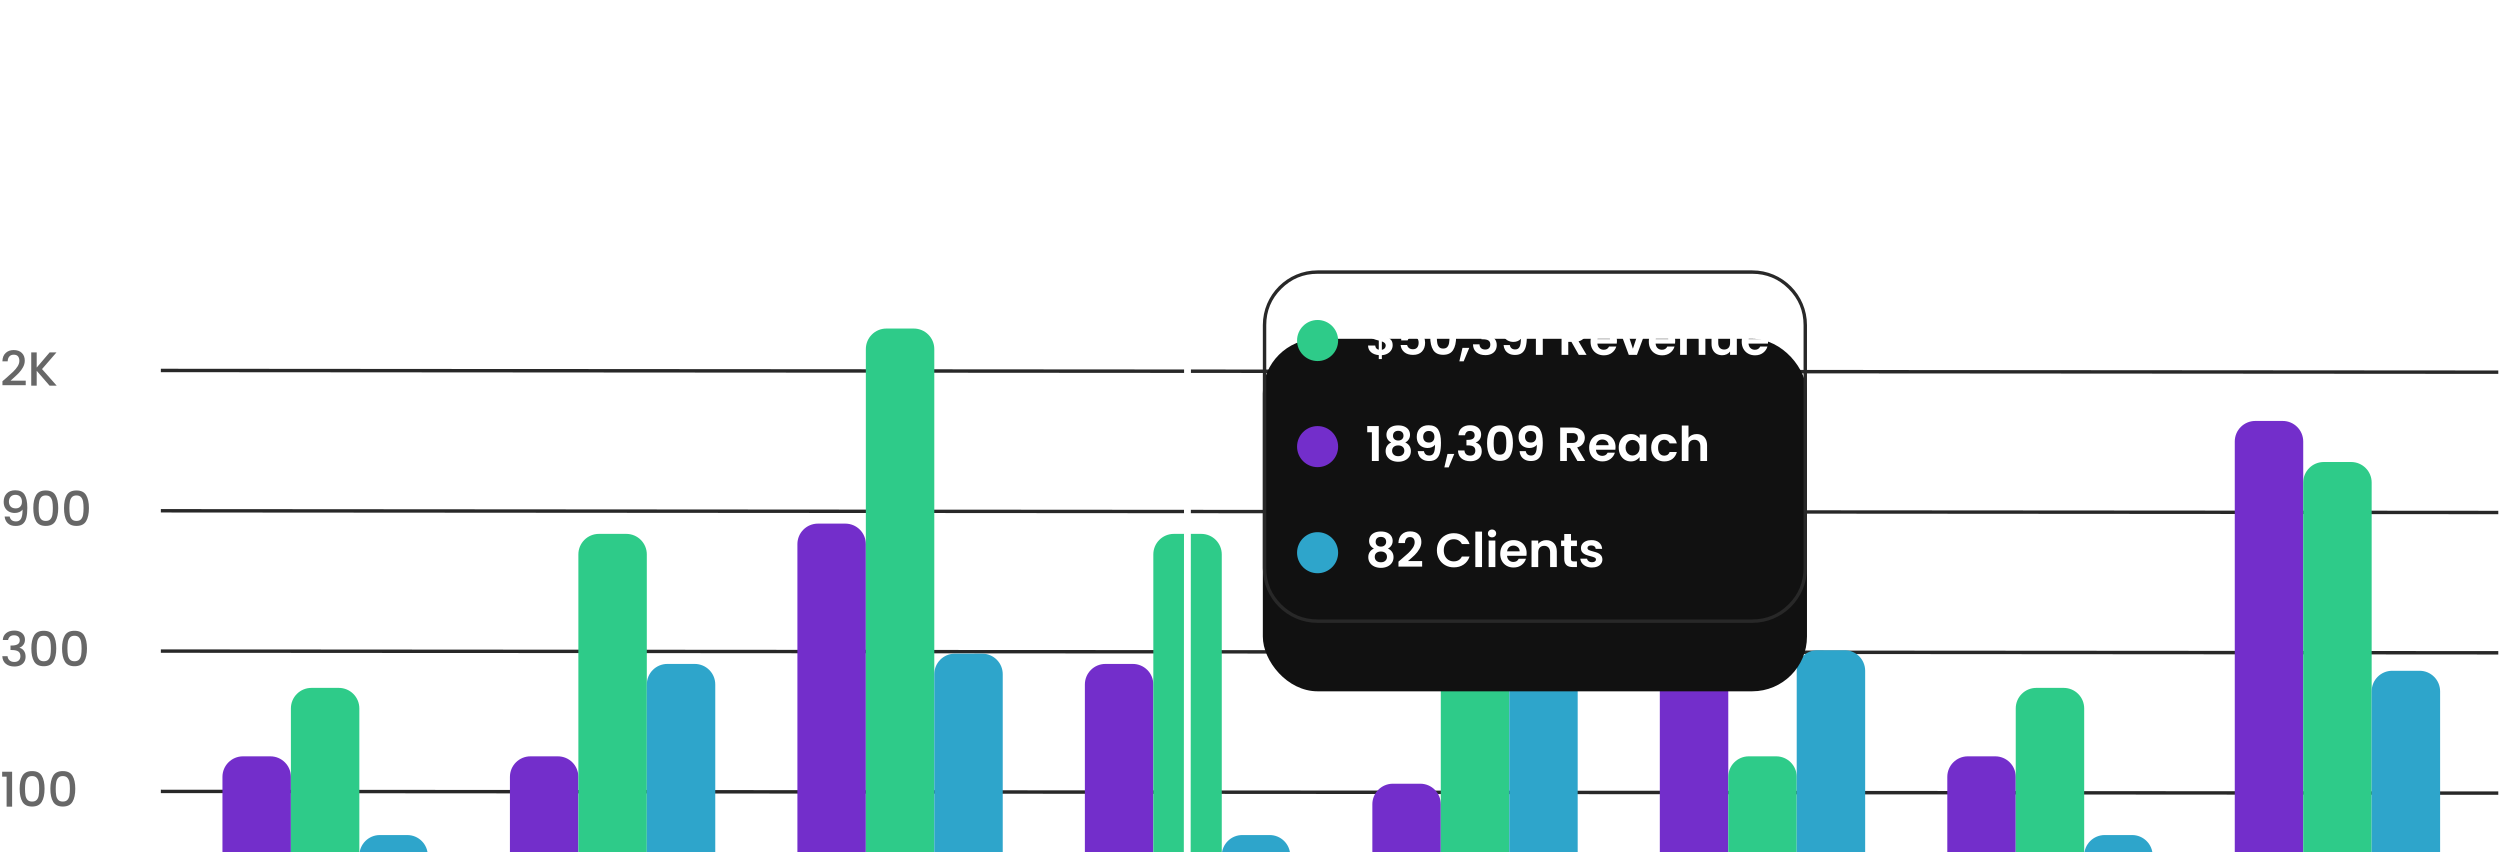 <?xml version="1.0" encoding="utf-8"?>
<svg width="730.5" height="249" viewBox="0 0 730.5 249" fill="none" xmlns="http://www.w3.org/2000/svg">
  <defs>
    <filter color-interpolation-filters="sRGB" x="-157" y="-101" width="159" height="103" id="filter_1">
      <feFlood flood-opacity="0" result="BackgroundImageFix_1" />
      <feColorMatrix type="matrix" values="0 0 0 0 0 0 0 0 0 0 0 0 0 0 0 0 0 0 1 0" in="SourceAlpha" />
      <feOffset dx="0" dy="20" />
      <feGaussianBlur stdDeviation="18" />
      <feColorMatrix type="matrix" values="0 0 0 0 0.027 0 0 0 0 0.027 0 0 0 0 0.157 0 0 0 0.039 0" />
      <feBlend mode="normal" in2="BackgroundImageFix_1" result="Shadow_2" />
      <feBlend mode="normal" in="SourceGraphic" in2="Shadow_2" result="Shape_3" />
    </filter>
  </defs>
  <g id="SingleElement">
    <g transform="translate(0 98)">
      <rect width="730" height="185" />
      <g>
        <rect width="730" height="21" />
        <path d="M1.723 12.53Q3.066 11.367 3.842 10.619Q4.621 9.87 5.137 9.06Q5.657 8.247 5.657 7.433Q5.657 6.593 5.257 6.117Q4.857 5.642 4.002 5.642Q3.179 5.642 2.724 6.169Q2.27 6.692 2.239 7.574L0.701 7.574Q0.742 5.977 1.658 5.133Q2.577 4.285 3.989 4.285Q5.517 4.285 6.378 5.126Q7.239 5.964 7.239 7.365Q7.239 8.373 6.727 9.303Q6.217 10.233 5.51 10.968Q4.802 11.702 3.708 12.67L3.08 13.23L7.52 13.23L7.52 14.56L0.714 14.56L0.714 13.398L1.723 12.53ZM14.49 14.7L10.723 10.345L10.723 14.7L9.127 14.7L9.127 4.969L10.723 4.969L10.723 9.409L14.504 4.969L16.507 4.969L12.279 9.843L16.575 14.7L14.49 14.7Z" transform="" fill="#676767" />
        <path id="Line 3" d="M0 0L683 0.5" fill="none" stroke-width="1" stroke="#282828" transform="translate(47 10.25)" />
      </g>
      <g transform="translate(0 41)">
        <rect width="730" height="21" />
        <path d="M2.827 11.928Q2.967 12.629 3.428 12.994Q3.893 13.357 4.676 13.357Q5.67 13.357 6.132 12.574Q6.593 11.788 6.593 9.898Q6.258 10.373 5.65 10.633Q5.042 10.892 4.327 10.892Q3.415 10.892 2.673 10.523Q1.931 10.151 1.504 9.416Q1.077 8.681 1.077 7.632Q1.077 6.09 1.979 5.174Q2.885 4.255 4.467 4.255Q6.371 4.255 7.174 5.523Q7.981 6.791 7.981 9.409Q7.981 11.214 7.68 12.362Q7.379 13.511 6.634 14.098Q5.893 14.686 4.577 14.686Q3.08 14.686 2.266 13.904Q1.456 13.117 1.357 11.928L2.827 11.928ZM4.607 9.549Q5.445 9.549 5.927 9.023Q6.412 8.496 6.412 7.632Q6.412 6.664 5.899 6.128Q5.39 5.588 4.508 5.588Q3.626 5.588 3.114 6.141Q2.604 6.692 2.604 7.587Q2.604 8.442 3.1 8.995Q3.599 9.549 4.607 9.549ZM9.731 9.464Q9.731 7.04 10.548 5.677Q11.368 4.313 13.371 4.313Q15.37 4.313 16.191 5.677Q17.011 7.04 17.011 9.464Q17.011 11.914 16.191 13.295Q15.37 14.673 13.371 14.673Q11.368 14.673 10.548 13.295Q9.731 11.914 9.731 9.464ZM15.442 9.464Q15.442 8.329 15.295 7.546Q15.148 6.763 14.7 6.268Q14.253 5.769 13.371 5.769Q12.489 5.769 12.041 6.268Q11.594 6.763 11.447 7.546Q11.3 8.329 11.3 9.464Q11.3 10.639 11.436 11.439Q11.576 12.236 12.031 12.728Q12.489 13.217 13.371 13.217Q14.253 13.217 14.707 12.728Q15.162 12.236 15.302 11.439Q15.442 10.639 15.442 9.464ZM18.705 9.464Q18.705 7.04 19.522 5.677Q20.342 4.313 22.345 4.313Q24.345 4.313 25.165 5.677Q25.985 7.04 25.985 9.464Q25.985 11.914 25.165 13.295Q24.345 14.673 22.345 14.673Q20.342 14.673 19.522 13.295Q18.705 11.914 18.705 9.464ZM24.416 9.464Q24.416 8.329 24.269 7.546Q24.122 6.763 23.674 6.268Q23.227 5.769 22.345 5.769Q21.463 5.769 21.015 6.268Q20.568 6.763 20.421 7.546Q20.274 8.329 20.274 9.464Q20.274 10.639 20.41 11.439Q20.55 12.236 21.005 12.728Q21.463 13.217 22.345 13.217Q23.227 13.217 23.681 12.728Q24.136 12.236 24.276 11.439Q24.416 10.639 24.416 9.464Z" transform="" fill="#676767" />
        <path id="Line 3" d="M0 0L683 0.5" fill="none" stroke-width="1" stroke="#282828" transform="translate(47 10.25)" />
      </g>
      <g transform="translate(0 82)">
        <rect width="730" height="21" />
        <path d="M0.813 7.013Q0.896 5.711 1.812 4.983Q2.731 4.255 4.16 4.255Q5.137 4.255 5.852 4.607Q6.566 4.955 6.928 5.557Q7.294 6.159 7.294 6.917Q7.294 7.785 6.833 8.401Q6.371 9.016 5.725 9.224L5.725 9.283Q6.552 9.535 7.014 10.202Q7.475 10.865 7.475 11.901Q7.475 12.724 7.096 13.37Q6.72 14.013 5.978 14.386Q5.236 14.755 4.201 14.755Q2.687 14.755 1.712 13.979Q0.742 13.203 0.673 11.747L2.211 11.747Q2.27 12.489 2.786 12.957Q3.305 13.425 4.187 13.425Q5.042 13.425 5.503 12.957Q5.964 12.489 5.964 11.747Q5.964 10.766 5.339 10.352Q4.717 9.939 3.432 9.939L3.066 9.939L3.066 8.623L3.445 8.623Q4.577 8.609 5.171 8.247Q5.77 7.881 5.77 7.098Q5.77 6.425 5.335 6.029Q4.901 5.629 4.102 5.629Q3.319 5.629 2.885 6.029Q2.451 6.425 2.365 7.013L0.813 7.013ZM9.157 9.464Q9.157 7.04 9.974 5.677Q10.794 4.313 12.797 4.313Q14.796 4.313 15.617 5.677Q16.437 7.04 16.437 9.464Q16.437 11.914 15.617 13.295Q14.796 14.673 12.797 14.673Q10.794 14.673 9.974 13.295Q9.157 11.914 9.157 9.464ZM14.868 9.464Q14.868 8.329 14.721 7.546Q14.574 6.763 14.127 6.268Q13.679 5.769 12.797 5.769Q11.915 5.769 11.467 6.268Q11.02 6.763 10.873 7.546Q10.726 8.329 10.726 9.464Q10.726 10.639 10.862 11.439Q11.002 12.236 11.457 12.728Q11.915 13.217 12.797 13.217Q13.679 13.217 14.133 12.728Q14.588 12.236 14.728 11.439Q14.868 10.639 14.868 9.464ZM18.131 9.464Q18.131 7.04 18.948 5.677Q19.768 4.313 21.771 4.313Q23.77 4.313 24.591 5.677Q25.411 7.04 25.411 9.464Q25.411 11.914 24.591 13.295Q23.77 14.673 21.771 14.673Q19.768 14.673 18.948 13.295Q18.131 11.914 18.131 9.464ZM23.842 9.464Q23.842 8.329 23.695 7.546Q23.548 6.763 23.101 6.268Q22.653 5.769 21.771 5.769Q20.889 5.769 20.441 6.268Q19.994 6.763 19.847 7.546Q19.7 8.329 19.7 9.464Q19.7 10.639 19.836 11.439Q19.977 12.236 20.431 12.728Q20.889 13.217 21.771 13.217Q22.653 13.217 23.107 12.728Q23.562 12.236 23.702 11.439Q23.842 10.639 23.842 9.464Z" transform="" fill="#676767" />
        <path id="Line 3" d="M0 0L683 0.5" fill="none" stroke-width="1" stroke="#282828" transform="translate(47 10.25)" />
      </g>
      <g transform="translate(0 123)">
        <rect width="730" height="21" />
        <path d="M0.629 5.95L0.629 4.494L3.541 4.494L3.541 14.7L1.931 14.7L1.931 5.95L0.629 5.95ZM5.741 9.464Q5.741 7.04 6.558 5.677Q7.378 4.313 9.381 4.313Q11.38 4.313 12.201 5.677Q13.021 7.04 13.021 9.464Q13.021 11.914 12.201 13.295Q11.38 14.673 9.381 14.673Q7.378 14.673 6.558 13.295Q5.741 11.914 5.741 9.464ZM11.452 9.464Q11.452 8.329 11.305 7.546Q11.158 6.763 10.71 6.268Q10.263 5.769 9.381 5.769Q8.499 5.769 8.051 6.268Q7.604 6.763 7.457 7.546Q7.31 8.329 7.31 9.464Q7.31 10.639 7.446 11.439Q7.587 12.236 8.041 12.728Q8.499 13.217 9.381 13.217Q10.263 13.217 10.717 12.728Q11.172 12.236 11.312 11.439Q11.452 10.639 11.452 9.464ZM14.715 9.464Q14.715 7.04 15.532 5.677Q16.352 4.313 18.355 4.313Q20.355 4.313 21.175 5.677Q21.995 7.04 21.995 9.464Q21.995 11.914 21.175 13.295Q20.355 14.673 18.355 14.673Q16.352 14.673 15.532 13.295Q14.715 11.914 14.715 9.464ZM20.426 9.464Q20.426 8.329 20.279 7.546Q20.132 6.763 19.684 6.268Q19.237 5.769 18.355 5.769Q17.473 5.769 17.025 6.268Q16.578 6.763 16.431 7.546Q16.284 8.329 16.284 9.464Q16.284 10.639 16.42 11.439Q16.561 12.236 17.015 12.728Q17.473 13.217 18.355 13.217Q19.237 13.217 19.691 12.728Q20.146 12.236 20.286 11.439Q20.426 10.639 20.426 9.464Z" transform="" fill="#676767" />
        <path id="Line 3" d="M0 0L683 0.5" fill="none" stroke-width="1" stroke="#282828" transform="translate(47 10.25)" />
      </g>
      <g transform="translate(0 164)">
        <rect width="730" height="21" />
        <path d="M0.841 9.464Q0.841 7.04 1.658 5.677Q2.478 4.313 4.481 4.313Q6.48 4.313 7.301 5.677Q8.121 7.04 8.121 9.464Q8.121 11.914 7.301 13.295Q6.48 14.673 4.481 14.673Q2.478 14.673 1.658 13.295Q0.841 11.914 0.841 9.464ZM6.552 9.464Q6.552 8.329 6.405 7.546Q6.258 6.763 5.811 6.268Q5.363 5.769 4.481 5.769Q3.599 5.769 3.151 6.268Q2.704 6.763 2.557 7.546Q2.41 8.329 2.41 9.464Q2.41 10.639 2.546 11.439Q2.687 12.236 3.141 12.728Q3.599 13.217 4.481 13.217Q5.363 13.217 5.817 12.728Q6.272 12.236 6.412 11.439Q6.552 10.639 6.552 9.464Z" transform="" fill="#676767" />
        <path id="Line 3" d="M0 0L683 0.5" fill="none" stroke-width="1" stroke="#282828" transform="translate(47 10.25)" />
      </g>
    </g>
    <g transform="translate(65 96)">
      <rect width="648" height="207" />
      <g transform="translate(0 105)">
        <rect width="60" height="102" />
        <g>
          <rect width="60" height="71" />
          <path id="Rectangle 1" d="M14 0C17.314 0 20 2.686 20 6L20 51L0 51L0 6C0 2.686 2.686 0 6 0L14 0Z" fill="#732ECB" transform="translate(0 20)" />
          <path id="Rectangle 2" d="M14 0C17.314 0 20 2.686 20 6L20 71L0 71L0 6C0 2.686 2.686 0 6 0L14 0Z" fill="#2ECB89" transform="translate(20 0)" />
          <path id="Rectangle 3" d="M14 0C17.314 0 20 2.686 20 6L20 28L0 28L0 6C0 2.686 2.686 0 6 0L14 0Z" fill="#2EA5CB" transform="translate(40 43)" />
        </g>
        <path d="M6.357 4.969L6.357 11.983Q6.357 13.285 5.564 14.044Q4.775 14.799 3.486 14.799Q2.198 14.799 1.405 14.044Q0.615 13.285 0.615 11.983L2.225 11.983Q2.239 12.629 2.553 13.008Q2.871 13.384 3.486 13.384Q4.102 13.384 4.423 13.001Q4.748 12.615 4.748 11.983L4.748 4.969L6.357 4.969ZM8.416 10.807Q8.416 9.645 8.897 8.749Q9.379 7.854 10.213 7.358Q11.047 6.859 12.056 6.859Q12.965 6.859 13.642 7.218Q14.322 7.574 14.729 8.107L14.729 6.986L16.338 6.986L16.338 14.7L14.729 14.7L14.729 13.552Q14.322 14.098 13.621 14.464Q12.92 14.826 12.025 14.826Q11.034 14.826 10.207 14.317Q9.379 13.805 8.897 12.889Q8.416 11.969 8.416 10.807ZM14.729 10.838Q14.729 10.038 14.397 9.45Q14.069 8.862 13.536 8.554Q13.006 8.247 12.391 8.247Q11.775 8.247 11.242 8.548Q10.709 8.848 10.381 9.429Q10.053 10.011 10.053 10.807Q10.053 11.607 10.381 12.208Q10.709 12.81 11.249 13.124Q11.789 13.439 12.391 13.439Q13.006 13.439 13.536 13.131Q14.069 12.823 14.397 12.229Q14.729 11.634 14.729 10.838ZM22.33 6.859Q23.24 6.859 23.961 7.239Q24.682 7.615 25.089 8.36Q25.495 9.101 25.495 10.151L25.495 14.7L23.913 14.7L23.913 10.386Q23.913 9.351 23.393 8.801Q22.877 8.247 21.978 8.247Q21.083 8.247 20.556 8.801Q20.034 9.351 20.034 10.386L20.034 14.7L18.437 14.7L18.437 6.986L20.034 6.986L20.034 7.867Q20.427 7.392 21.035 7.126Q21.643 6.859 22.33 6.859Z" transform="translate(16.5 81)" fill="#676767" />
      </g>
      <g transform="translate(84 60)">
        <rect width="60" height="147" />
        <g>
          <rect width="60" height="116" />
          <path id="Rectangle 1" d="M14 0C17.314 0 20 2.686 20 6L20 51L0 51L0 6C0 2.686 2.686 0 6 0L14 0Z" fill="#732ECB" transform="translate(0 65)" />
          <path id="Rectangle 2" d="M14 0C17.314 0 20 2.686 20 6L20 116L0 116L0 6C0 2.686 2.686 0 6 0L14 0Z" fill="#2ECB89" transform="translate(20 0)" />
          <path id="Rectangle 3" d="M14 0C17.314 0 20 2.686 20 6L20 78L0 78L0 6C0 2.686 2.686 0 6 0L14 0Z" fill="#2EA5CB" transform="translate(40 38)" />
        </g>
        <path d="M6.774 4.969L6.774 6.271L2.646 6.271L2.646 9.142L5.865 9.142L5.865 10.445L2.646 10.445L2.646 14.7L1.049 14.7L1.049 4.969L6.774 4.969ZM15.331 10.653Q15.331 11.087 15.273 11.439L9.38 11.439Q9.449 12.362 10.064 12.923Q10.683 13.483 11.578 13.483Q12.867 13.483 13.396 12.403L15.119 12.403Q14.771 13.47 13.851 14.15Q12.935 14.826 11.578 14.826Q10.471 14.826 9.596 14.331Q8.721 13.832 8.225 12.93Q7.73 12.027 7.73 10.838Q7.73 9.645 8.211 8.742Q8.693 7.84 9.568 7.351Q10.443 6.859 11.578 6.859Q12.668 6.859 13.523 7.338Q14.377 7.813 14.853 8.674Q15.331 9.535 15.331 10.653ZM13.663 10.151Q13.649 9.269 13.034 8.736Q12.419 8.202 11.506 8.202Q10.683 8.202 10.095 8.729Q9.507 9.255 9.394 10.151L13.663 10.151ZM18.494 8.134Q18.9 7.574 19.608 7.218Q20.315 6.859 21.183 6.859Q22.205 6.859 23.029 7.351Q23.856 7.84 24.331 8.742Q24.806 9.645 24.806 10.807Q24.806 11.969 24.331 12.889Q23.856 13.805 23.022 14.317Q22.188 14.826 21.183 14.826Q20.285 14.826 19.591 14.478Q18.9 14.126 18.494 13.579L18.494 14.7L16.897 14.7L16.897 4.34L18.494 4.34L18.494 8.134ZM23.183 10.807Q23.183 10.011 22.855 9.429Q22.527 8.848 21.987 8.548Q21.447 8.247 20.831 8.247Q20.23 8.247 19.69 8.554Q19.153 8.862 18.822 9.45Q18.494 10.038 18.494 10.838Q18.494 11.634 18.822 12.229Q19.153 12.823 19.69 13.131Q20.23 13.439 20.831 13.439Q21.447 13.439 21.987 13.124Q22.527 12.81 22.855 12.208Q23.183 11.607 23.183 10.807Z" transform="translate(16.5 126)" fill="#676767" />
      </g>
      <g transform="translate(168 0)">
        <rect width="60" height="207" />
        <g>
          <rect width="60" height="176" />
          <path id="Rectangle 1" d="M14 0C17.314 0 20 2.686 20 6L20 119L0 119L0 6C0 2.686 2.686 0 6 0L14 0Z" fill="#732ECB" transform="translate(0 57)" />
          <path id="Rectangle 2" d="M14 0C17.314 0 20 2.686 20 6L20 176L0 176L0 6C0 2.686 2.686 0 6 0L14 0Z" fill="#2ECB89" transform="translate(20 0)" />
          <path id="Rectangle 3" d="M14 0C17.314 0 20 2.686 20 6L20 81L0 81L0 6C0 2.686 2.686 0 6 0L14 0Z" fill="#2EA5CB" transform="translate(40 95)" />
        </g>
        <path d="M11.296 4.969L11.296 14.7L9.704 14.7L9.704 8.035L6.733 14.7L5.629 14.7L2.646 8.035L2.646 14.7L1.049 14.7L1.049 4.969L2.772 4.969L6.187 12.601L9.591 4.969L11.296 4.969ZM12.867 10.807Q12.867 9.645 13.35 8.749Q13.831 7.854 14.665 7.358Q15.499 6.859 16.508 6.859Q17.417 6.859 18.094 7.218Q18.774 7.574 19.18 8.107L19.18 6.986L20.79 6.986L20.79 14.7L19.18 14.7L19.18 13.552Q18.774 14.098 18.073 14.464Q17.372 14.826 16.477 14.826Q15.486 14.826 14.659 14.317Q13.831 13.805 13.35 12.889Q12.867 11.969 12.867 10.807ZM19.18 10.838Q19.18 10.038 18.849 9.45Q18.521 8.862 17.988 8.554Q17.458 8.247 16.843 8.247Q16.227 8.247 15.694 8.548Q15.161 8.848 14.833 9.429Q14.505 10.011 14.505 10.807Q14.505 11.607 14.833 12.208Q15.161 12.81 15.701 13.124Q16.241 13.439 16.843 13.439Q17.458 13.439 17.988 13.131Q18.521 12.823 18.849 12.229Q19.18 11.634 19.18 10.838ZM24.485 8.107Q24.838 7.519 25.419 7.191Q26 6.859 26.796 6.859L26.796 8.513L26.389 8.513Q25.453 8.513 24.967 8.989Q24.485 9.464 24.485 10.639L24.485 14.7L22.889 14.7L22.889 6.986L24.485 6.986L24.485 8.107Z" transform="translate(0 186)" fill="#676767" />
      </g>
      <g transform="translate(252 60)">
        <rect width="60" height="147" />
        <g>
          <rect width="60" height="116" />
          <path id="Rectangle 1" d="M14 0C17.314 0 20 2.686 20 6L20 78L0 78L0 6C0 2.686 2.686 0 6 0L14 0Z" fill="#732ECB" transform="translate(0 38)" />
          <path id="Rectangle 2" d="M14 0C17.314 0 20 2.686 20 6L20 116L0 116L0 6C0 2.686 2.686 0 6 0L14 0Z" fill="#2ECB89" transform="translate(20 0)" />
          <path id="Rectangle 3" d="M14 0C17.314 0 20 2.686 20 6L20 28L0 28L0 6C0 2.686 2.686 0 6 0L14 0Z" fill="#2EA5CB" transform="translate(40 88)" />
        </g>
        <path d="M6.915 12.711L2.84 12.711L2.143 14.7L0.475 14.7L3.961 4.955L5.811 4.955L9.297 14.7L7.615 14.7L6.915 12.711ZM6.467 11.409L4.888 6.887L3.292 11.409L6.467 11.409ZM12.403 8.12Q12.81 7.587 13.511 7.225Q14.212 6.859 15.093 6.859Q16.098 6.859 16.932 7.358Q17.766 7.854 18.241 8.749Q18.716 9.645 18.716 10.807Q18.716 11.969 18.241 12.889Q17.766 13.805 16.932 14.317Q16.098 14.826 15.093 14.826Q14.212 14.826 13.525 14.471Q12.838 14.112 12.403 13.579L12.403 18.367L10.807 18.367L10.807 6.986L12.403 6.986L12.403 8.12ZM17.093 10.807Q17.093 10.011 16.765 9.429Q16.437 8.848 15.897 8.548Q15.357 8.247 14.741 8.247Q14.14 8.247 13.6 8.554Q13.063 8.862 12.732 9.45Q12.403 10.038 12.403 10.838Q12.403 11.634 12.732 12.229Q13.063 12.823 13.6 13.131Q14.14 13.439 14.741 13.439Q15.357 13.439 15.897 13.124Q16.437 12.81 16.765 12.208Q17.093 11.607 17.093 10.807ZM21.895 8.107Q22.248 7.519 22.829 7.191Q23.41 6.859 24.206 6.859L24.206 8.513L23.799 8.513Q22.863 8.513 22.377 8.989Q21.895 9.464 21.895 10.639L21.895 14.7L20.299 14.7L20.299 6.986L21.895 6.986L21.895 8.107Z" transform="translate(16.5 126)" fill="#676767" />
      </g>
      <g transform="translate(336 29)">
        <rect width="60" height="178" />
        <g>
          <rect width="60" height="147" />
          <path id="Rectangle 1" d="M14 0C17.314 0 20 2.686 20 6L20 43L0 43L0 6C0 2.686 2.686 0 6 0L14 0Z" fill="#732ECB" transform="translate(0 104)" />
          <path id="Rectangle 2" d="M14 0C17.314 0 20 2.686 20 6L20 105L0 105L0 6C0 2.686 2.686 0 6 0L14 0Z" fill="#2ECB89" transform="translate(20 42)" />
          <path id="Rectangle 3" d="M14 0C17.314 0 20 2.686 20 6L20 147L0 147L0 6C0 2.686 2.686 0 6 0L14 0Z" fill="#2EA5CB" transform="translate(40 0)" />
        </g>
        <path d="M11.296 4.969L11.296 14.7L9.704 14.7L9.704 8.035L6.733 14.7L5.629 14.7L2.646 8.035L2.646 14.7L1.049 14.7L1.049 4.969L2.772 4.969L6.187 12.601L9.591 4.969L11.296 4.969ZM12.867 10.807Q12.867 9.645 13.35 8.749Q13.831 7.854 14.665 7.358Q15.499 6.859 16.508 6.859Q17.417 6.859 18.094 7.218Q18.774 7.574 19.18 8.107L19.18 6.986L20.79 6.986L20.79 14.7L19.18 14.7L19.18 13.552Q18.774 14.098 18.073 14.464Q17.372 14.826 16.477 14.826Q15.486 14.826 14.659 14.317Q13.831 13.805 13.35 12.889Q12.867 11.969 12.867 10.807ZM19.18 10.838Q19.18 10.038 18.849 9.45Q18.521 8.862 17.988 8.554Q17.458 8.247 16.843 8.247Q16.227 8.247 15.694 8.548Q15.161 8.848 14.833 9.429Q14.505 10.011 14.505 10.807Q14.505 11.607 14.833 12.208Q15.161 12.81 15.701 13.124Q16.241 13.439 16.843 13.439Q17.458 13.439 17.988 13.131Q18.521 12.823 18.849 12.229Q19.18 11.634 19.18 10.838ZM29.835 6.986L25.101 18.326L23.45 18.326L25.019 14.573L21.98 6.986L23.758 6.986L25.928 12.865L28.18 6.986L29.835 6.986Z" fill="#676767" transform="translate(15 157)" />
      </g>
      <g transform="translate(420 51)">
        <rect width="60" height="156" />
        <g>
          <rect width="60" height="125" />
          <path id="Rectangle 1" d="M14 0C17.314 0 20 2.686 20 6L20 125L0 125L0 6C0 2.686 2.686 0 6 0L14 0Z" fill="#732ECB" />
          <path id="Rectangle 2" d="M14 0C17.314 0 20 2.686 20 6L20 51L0 51L0 6C0 2.686 2.686 0 6 0L14 0Z" fill="#2ECB89" transform="translate(20 74)" />
          <path id="Rectangle 3" d="M14 0C17.314 0 20 2.686 20 6L20 82L0 82L0 6C0 2.686 2.686 0 6 0L14 0Z" fill="#2EA5CB" transform="translate(40 43)" />
        </g>
        <path d="M6.357 4.969L6.357 11.983Q6.357 13.285 5.564 14.044Q4.775 14.799 3.486 14.799Q2.198 14.799 1.405 14.044Q0.615 13.285 0.615 11.983L2.225 11.983Q2.239 12.629 2.553 13.008Q2.871 13.384 3.486 13.384Q4.102 13.384 4.423 13.001Q4.748 12.615 4.748 11.983L4.748 4.969L6.357 4.969ZM15.932 6.986L15.932 14.7L14.335 14.7L14.335 13.791Q13.96 14.266 13.348 14.539Q12.739 14.813 12.056 14.813Q11.143 14.813 10.422 14.437Q9.701 14.057 9.287 13.316Q8.877 12.571 8.877 11.521L8.877 6.986L10.46 6.986L10.46 11.285Q10.46 12.321 10.976 12.875Q11.495 13.425 12.391 13.425Q13.286 13.425 13.809 12.875Q14.335 12.321 14.335 11.285L14.335 6.986L15.932 6.986ZM21.924 6.859Q22.834 6.859 23.555 7.239Q24.276 7.615 24.683 8.36Q25.089 9.101 25.089 10.151L25.089 14.7L23.507 14.7L23.507 10.386Q23.507 9.351 22.987 8.801Q22.471 8.247 21.572 8.247Q20.677 8.247 20.151 8.801Q19.628 9.351 19.628 10.386L19.628 14.7L18.031 14.7L18.031 6.986L19.628 6.986L19.628 7.867Q20.021 7.392 20.629 7.126Q21.237 6.859 21.924 6.859Z" transform="translate(16.5 135)" fill="#676767" />
      </g>
      <g transform="translate(504 105)">
        <rect width="60" height="102" />
        <g>
          <rect width="60" height="71" />
          <path id="Rectangle 1" d="M14 0C17.314 0 20 2.686 20 6L20 51L0 51L0 6C0 2.686 2.686 0 6 0L14 0Z" fill="#732ECB" transform="translate(0 20)" />
          <path id="Rectangle 2" d="M14 0C17.314 0 20 2.686 20 6L20 71L0 71L0 6C0 2.686 2.686 0 6 0L14 0Z" fill="#2ECB89" transform="translate(20 0)" />
          <path id="Rectangle 3" d="M14 0C17.314 0 20 2.686 20 6L20 28L0 28L0 6C0 2.686 2.686 0 6 0L14 0Z" fill="#2EA5CB" transform="translate(40 43)" />
        </g>
        <path d="M6.357 4.969L6.357 11.983Q6.357 13.285 5.564 14.044Q4.775 14.799 3.486 14.799Q2.198 14.799 1.405 14.044Q0.615 13.285 0.615 11.983L2.225 11.983Q2.239 12.629 2.553 13.008Q2.871 13.384 3.486 13.384Q4.102 13.384 4.423 13.001Q4.748 12.615 4.748 11.983L4.748 4.969L6.357 4.969ZM15.932 6.986L15.932 14.7L14.335 14.7L14.335 13.791Q13.96 14.266 13.348 14.539Q12.739 14.813 12.056 14.813Q11.143 14.813 10.422 14.437Q9.701 14.057 9.287 13.316Q8.877 12.571 8.877 11.521L8.877 6.986L10.46 6.986L10.46 11.285Q10.46 12.321 10.976 12.875Q11.495 13.425 12.391 13.425Q13.286 13.425 13.809 12.875Q14.335 12.321 14.335 11.285L14.335 6.986L15.932 6.986ZM19.628 4.34L19.628 14.7L18.031 14.7L18.031 4.34L19.628 4.34Z" transform="translate(16.5 81)" fill="#676767" />
      </g>
      <g transform="translate(588 27)">
        <rect width="60" height="180" />
        <g>
          <rect width="60" height="149" />
          <path id="Rectangle 1" d="M14 0C17.314 0 20 2.686 20 6L20 149L0 149L0 6C0 2.686 2.686 0 6 0L14 0Z" fill="#732ECB" />
          <path id="Rectangle 2" d="M14 0C17.314 0 20 2.686 20 6L20 137L0 137L0 6C0 2.686 2.686 0 6 0L14 0Z" fill="#2ECB89" transform="translate(20 12)" />
          <path id="Rectangle 3" d="M14 0C17.314 0 20 2.686 20 6L20 76L0 76L0 6C0 2.686 2.686 0 6 0L14 0Z" fill="#2EA5CB" transform="translate(40 73)" />
        </g>
        <path d="M6.915 12.711L2.84 12.711L2.143 14.7L0.475 14.7L3.961 4.955L5.811 4.955L9.297 14.7L7.615 14.7L6.915 12.711ZM6.467 11.409L4.888 6.887L3.292 11.409L6.467 11.409ZM17.794 6.986L17.794 14.7L16.198 14.7L16.198 13.791Q15.822 14.266 15.21 14.539Q14.601 14.813 13.918 14.813Q13.005 14.813 12.284 14.437Q11.563 14.057 11.149 13.316Q10.739 12.571 10.739 11.521L10.739 6.986L12.322 6.986L12.322 11.285Q12.322 12.321 12.838 12.875Q13.357 13.425 14.253 13.425Q15.148 13.425 15.671 12.875Q16.198 12.321 16.198 11.285L16.198 6.986L17.794 6.986ZM23.004 6.859Q23.899 6.859 24.59 7.218Q25.284 7.574 25.677 8.107L25.677 6.986L27.286 6.986L27.286 14.826Q27.286 15.889 26.839 16.723Q26.391 17.557 25.543 18.032Q24.696 18.508 23.52 18.508Q21.951 18.508 20.915 17.773Q19.88 17.038 19.739 15.777L21.322 15.777Q21.503 16.382 22.098 16.751Q22.693 17.123 23.52 17.123Q24.487 17.123 25.082 16.535Q25.677 15.948 25.677 14.826L25.677 13.538Q25.27 14.085 24.576 14.457Q23.886 14.826 23.004 14.826Q21.995 14.826 21.161 14.317Q20.327 13.805 19.846 12.889Q19.363 11.969 19.363 10.807Q19.363 9.645 19.846 8.749Q20.327 7.854 21.161 7.358Q21.995 6.859 23.004 6.859ZM25.677 10.838Q25.677 10.038 25.345 9.45Q25.017 8.862 24.484 8.554Q23.954 8.247 23.339 8.247Q22.723 8.247 22.19 8.548Q21.657 8.848 21.329 9.429Q21.001 10.011 21.001 10.807Q21.001 11.607 21.329 12.208Q21.657 12.81 22.197 13.124Q22.737 13.439 23.339 13.439Q23.954 13.439 24.484 13.131Q25.017 12.823 25.345 12.229Q25.677 11.634 25.677 10.838Z" fill="#676767" transform="translate(15.5 159)" />
      </g>
    </g>
    <g transform="translate(369 79)">
      <rect width="159" height="103" rx="16" fill="#111111" fill-rule="evenodd" filter="url(#filter_1)" />
      <g transform="translate(10 10)">
        <rect width="139" height="21" />
        <path id="Ellipse 4" d="M0 6C0 2.686 2.686 0 6 0C9.314 0 12 2.686 12 6C12 9.314 9.314 12 6 12C2.686 12 0 9.314 0 6Z" fill="#2ECB89" fill-rule="evenodd" transform="translate(0 4.5)" />
        <path d="M7.937 11.887Q7.937 12.615 7.564 13.251Q7.195 13.886 6.474 14.3Q5.752 14.714 4.775 14.785L4.775 15.917L3.879 15.917L3.879 14.768Q2.478 14.645 1.624 13.924Q0.769 13.203 0.742 11.969L2.84 11.969Q2.926 12.977 3.879 13.189L3.879 10.513Q2.871 10.264 2.252 10.011Q1.637 9.758 1.189 9.197Q0.742 8.637 0.742 7.673Q0.742 6.452 1.617 5.683Q2.492 4.914 3.879 4.802L3.879 3.667L4.775 3.667L4.775 4.802Q6.118 4.914 6.921 5.615Q7.728 6.316 7.827 7.546L5.711 7.546Q5.67 7.139 5.424 6.839Q5.182 6.538 4.775 6.411L4.775 9.057Q5.824 9.324 6.433 9.57Q7.041 9.812 7.489 10.366Q7.937 10.92 7.937 11.887ZM2.786 7.574Q2.786 8.035 3.066 8.322Q3.346 8.609 3.879 8.79L3.879 6.37Q3.374 6.439 3.08 6.75Q2.786 7.057 2.786 7.574ZM4.775 13.217Q5.305 13.117 5.605 12.783Q5.91 12.448 5.91 11.969Q5.91 11.508 5.612 11.227Q5.318 10.947 4.775 10.766L4.775 13.217ZM16.758 6.189L12.222 6.189L12.222 8.582Q12.516 8.22 13.063 7.987Q13.61 7.755 14.225 7.755Q15.342 7.755 16.057 8.247Q16.771 8.736 17.093 9.501Q17.417 10.264 17.417 11.132Q17.417 12.742 16.498 13.723Q15.582 14.7 13.886 14.7Q12.294 14.7 11.34 13.904Q10.386 13.104 10.263 11.815L12.167 11.815Q12.294 12.376 12.735 12.714Q13.175 13.049 13.859 13.049Q14.686 13.049 15.107 12.533Q15.527 12.014 15.527 11.159Q15.527 10.291 15.1 9.836Q14.673 9.382 13.845 9.382Q13.258 9.382 12.864 9.676Q12.475 9.97 12.307 10.458L10.431 10.458L10.431 4.467L16.758 4.467L16.758 6.189ZM18.914 9.464Q18.914 7.04 19.789 5.67Q20.664 4.299 22.694 4.299Q24.724 4.299 25.599 5.67Q26.474 7.04 26.474 9.464Q26.474 11.901 25.599 13.288Q24.724 14.673 22.694 14.673Q20.664 14.673 19.789 13.288Q18.914 11.901 18.914 9.464ZM24.543 9.464Q24.543 8.428 24.41 7.721Q24.276 7.013 23.877 6.565Q23.477 6.117 22.694 6.117Q21.911 6.117 21.511 6.565Q21.111 7.013 20.978 7.721Q20.845 8.428 20.845 9.464Q20.845 10.527 20.971 11.248Q21.098 11.969 21.505 12.41Q21.911 12.851 22.694 12.851Q23.477 12.851 23.883 12.41Q24.29 11.969 24.417 11.248Q24.543 10.527 24.543 9.464ZM30.323 12.642L28.686 16.576L27.424 16.576L28.337 12.642L30.323 12.642ZM31.541 7.18Q31.613 5.783 32.529 5.02Q33.445 4.255 34.945 4.255Q35.967 4.255 36.695 4.614Q37.423 4.969 37.792 5.581Q38.165 6.189 38.165 6.958Q38.165 7.84 37.707 8.449Q37.252 9.057 36.624 9.269L36.624 9.324Q37.437 9.576 37.892 10.223Q38.346 10.865 38.346 11.873Q38.346 12.711 37.96 13.37Q37.577 14.027 36.825 14.399Q36.077 14.768 35.027 14.768Q33.445 14.768 32.45 13.972Q31.459 13.176 31.401 11.62L33.305 11.62Q33.336 12.307 33.776 12.721Q34.217 13.131 34.986 13.131Q35.701 13.131 36.084 12.735Q36.47 12.335 36.47 11.702Q36.47 10.865 35.937 10.503Q35.407 10.137 34.286 10.137L33.879 10.137L33.879 8.527L34.286 8.527Q36.275 8.527 36.275 7.198Q36.275 6.593 35.916 6.258Q35.561 5.923 34.887 5.923Q34.231 5.923 33.872 6.282Q33.517 6.637 33.459 7.18L31.541 7.18ZM42.169 11.829Q42.279 12.448 42.678 12.776Q43.078 13.104 43.748 13.104Q44.617 13.104 45.01 12.383Q45.403 11.661 45.403 9.952Q45.081 10.404 44.5 10.656Q43.919 10.906 43.246 10.906Q42.35 10.906 41.629 10.537Q40.908 10.164 40.488 9.429Q40.067 8.695 40.067 7.645Q40.067 6.09 40.99 5.174Q41.916 4.255 43.513 4.255Q45.498 4.255 46.319 5.53Q47.139 6.804 47.139 9.365Q47.139 11.186 46.821 12.348Q46.507 13.511 45.744 14.112Q44.982 14.714 43.666 14.714Q42.631 14.714 41.903 14.317Q41.175 13.917 40.788 13.268Q40.406 12.615 40.347 11.829L42.169 11.829ZM43.653 9.31Q44.381 9.31 44.801 8.862Q45.221 8.414 45.221 7.659Q45.221 6.832 44.781 6.377Q44.34 5.923 43.581 5.923Q42.825 5.923 42.385 6.391Q41.944 6.859 41.944 7.632Q41.944 8.373 42.371 8.842Q42.798 9.31 43.653 9.31ZM48.424 6.299L48.424 4.494L51.801 4.494L51.801 14.7L49.785 14.7L49.785 6.299L48.424 6.299ZM62.327 14.7L60.171 10.892L59.248 10.892L59.248 14.7L57.289 14.7L57.289 4.928L60.957 4.928Q62.092 4.928 62.888 5.328Q63.684 5.724 64.084 6.405Q64.484 7.085 64.484 7.926Q64.484 8.889 63.924 9.669Q63.363 10.445 62.259 10.739L64.597 14.7L62.327 14.7ZM59.248 9.423L60.885 9.423Q61.685 9.423 62.074 9.04Q62.468 8.654 62.468 7.967Q62.468 7.293 62.074 6.924Q61.685 6.552 60.885 6.552L59.248 6.552L59.248 9.423ZM73.472 10.653Q73.472 11.073 73.417 11.409L67.747 11.409Q67.815 12.249 68.331 12.728Q68.851 13.203 69.609 13.203Q70.7 13.203 71.161 12.263L73.277 12.263Q72.939 13.384 71.985 14.105Q71.035 14.826 69.65 14.826Q68.529 14.826 67.641 14.331Q66.752 13.832 66.253 12.923Q65.757 12.014 65.757 10.821Q65.757 9.617 66.246 8.708Q66.738 7.799 67.62 7.31Q68.502 6.818 69.65 6.818Q70.754 6.818 71.629 7.293Q72.504 7.768 72.986 8.643Q73.472 9.518 73.472 10.653ZM71.442 10.093Q71.428 9.337 70.895 8.883Q70.365 8.428 69.592 8.428Q68.864 8.428 68.369 8.869Q67.873 9.31 67.76 10.093L71.442 10.093ZM78.135 12.895L80.093 6.945L82.182 6.945L79.311 14.7L76.932 14.7L74.074 6.945L76.173 6.945L78.135 12.895ZM90.496 10.653Q90.496 11.073 90.441 11.409L84.771 11.409Q84.839 12.249 85.355 12.728Q85.875 13.203 86.633 13.203Q87.724 13.203 88.185 12.263L90.301 12.263Q89.963 13.384 89.009 14.105Q88.059 14.826 86.674 14.826Q85.553 14.826 84.665 14.331Q83.776 13.832 83.277 12.923Q82.781 12.014 82.781 10.821Q82.781 9.617 83.27 8.708Q83.762 7.799 84.644 7.31Q85.526 6.818 86.674 6.818Q87.778 6.818 88.653 7.293Q89.528 7.768 90.01 8.643Q90.496 9.518 90.496 10.653ZM88.466 10.093Q88.452 9.337 87.919 8.883Q87.389 8.428 86.616 8.428Q85.888 8.428 85.393 8.869Q84.897 9.31 84.784 10.093L88.466 10.093ZM96.222 6.832Q97.609 6.832 98.46 7.707Q99.315 8.582 99.315 10.151L99.315 14.7L97.356 14.7L97.356 10.417Q97.356 9.491 96.895 8.995Q96.434 8.496 95.634 8.496Q94.82 8.496 94.352 8.995Q93.884 9.491 93.884 10.417L93.884 14.7L91.925 14.7L91.925 6.945L93.884 6.945L93.884 7.909Q94.277 7.406 94.885 7.119Q95.494 6.832 96.222 6.832ZM108.501 6.945L108.501 14.7L106.525 14.7L106.525 13.719Q106.149 14.225 105.537 14.512Q104.929 14.799 104.214 14.799Q103.305 14.799 102.605 14.413Q101.907 14.027 101.507 13.278Q101.108 12.53 101.108 11.494L101.108 6.945L103.069 6.945L103.069 11.214Q103.069 12.136 103.531 12.636Q103.992 13.131 104.789 13.131Q105.602 13.131 106.064 12.636Q106.525 12.136 106.525 11.214L106.525 6.945L108.501 6.945ZM117.642 10.653Q117.642 11.073 117.587 11.409L111.917 11.409Q111.985 12.249 112.501 12.728Q113.021 13.203 113.779 13.203Q114.87 13.203 115.331 12.263L117.447 12.263Q117.109 13.384 116.155 14.105Q115.205 14.826 113.82 14.826Q112.699 14.826 111.811 14.331Q110.922 13.832 110.423 12.923Q109.927 12.014 109.927 10.821Q109.927 9.617 110.416 8.708Q110.908 7.799 111.79 7.31Q112.672 6.818 113.82 6.818Q114.924 6.818 115.799 7.293Q116.674 7.768 117.156 8.643Q117.642 9.518 117.642 10.653ZM115.612 10.093Q115.598 9.337 115.065 8.883Q114.535 8.428 113.762 8.428Q113.034 8.428 112.539 8.869Q112.043 9.31 111.93 10.093L115.612 10.093Z" fill="#FFFFFF" transform="translate(20 0)" />
      </g>
      <g transform="translate(10 41)">
        <rect width="121" height="21" />
        <path id="Ellipse 4" d="M0 6C0 2.686 2.686 0 6 0C9.314 0 12 2.686 12 6C12 9.314 9.314 12 6 12C2.686 12 0 9.314 0 6Z" fill="#732ECB" fill-rule="evenodd" transform="translate(0 4.5)" />
        <path d="M0.502 6.299L0.502 4.494L3.879 4.494L3.879 14.7L1.863 14.7L1.863 6.299L0.502 6.299ZM7.519 9.296Q6.117 8.568 6.117 7.04Q6.117 6.285 6.5 5.663Q6.886 5.041 7.662 4.672Q8.442 4.299 9.563 4.299Q10.68 4.299 11.456 4.672Q12.236 5.041 12.618 5.663Q13.005 6.285 13.005 7.04Q13.005 7.813 12.625 8.394Q12.249 8.975 11.62 9.296Q12.389 9.631 12.823 10.277Q13.258 10.92 13.258 11.802Q13.258 12.755 12.775 13.463Q12.294 14.167 11.453 14.546Q10.612 14.926 9.563 14.926Q8.513 14.926 7.679 14.546Q6.845 14.167 6.363 13.463Q5.881 12.755 5.881 11.802Q5.881 10.92 6.316 10.27Q6.75 9.617 7.519 9.296ZM11.101 7.321Q11.101 6.637 10.687 6.261Q10.277 5.882 9.563 5.882Q8.862 5.882 8.448 6.261Q8.035 6.637 8.035 7.338Q8.035 7.967 8.462 8.346Q8.889 8.722 9.563 8.722Q10.233 8.722 10.667 8.339Q11.101 7.953 11.101 7.321ZM9.563 10.151Q8.763 10.151 8.267 10.557Q7.772 10.961 7.772 11.72Q7.772 12.417 8.254 12.858Q8.735 13.299 9.563 13.299Q10.386 13.299 10.861 12.851Q11.34 12.403 11.34 11.72Q11.34 10.974 10.848 10.564Q10.359 10.151 9.563 10.151ZM17.081 11.829Q17.191 12.448 17.59 12.776Q17.99 13.104 18.66 13.104Q19.529 13.104 19.922 12.383Q20.315 11.661 20.315 9.952Q19.993 10.404 19.412 10.656Q18.831 10.906 18.158 10.906Q17.262 10.906 16.541 10.537Q15.82 10.164 15.4 9.429Q14.979 8.695 14.979 7.645Q14.979 6.09 15.902 5.174Q16.828 4.255 18.424 4.255Q20.41 4.255 21.231 5.53Q22.051 6.804 22.051 9.365Q22.051 11.186 21.733 12.348Q21.419 13.511 20.656 14.112Q19.894 14.714 18.578 14.714Q17.543 14.714 16.815 14.317Q16.087 13.917 15.7 13.268Q15.318 12.615 15.259 11.829L17.081 11.829ZM18.565 9.31Q19.293 9.31 19.713 8.862Q20.134 8.414 20.134 7.659Q20.134 6.832 19.693 6.377Q19.252 5.923 18.493 5.923Q17.738 5.923 17.297 6.391Q16.856 6.859 16.856 7.632Q16.856 8.373 17.283 8.842Q17.71 9.31 18.565 9.31ZM25.941 12.642L24.304 16.576L23.043 16.576L23.955 12.642L25.941 12.642ZM27.159 7.18Q27.231 5.783 28.147 5.02Q29.063 4.255 30.563 4.255Q31.585 4.255 32.313 4.614Q33.041 4.969 33.41 5.581Q33.783 6.189 33.783 6.958Q33.783 7.84 33.325 8.449Q32.87 9.057 32.242 9.269L32.242 9.324Q33.055 9.576 33.51 10.223Q33.964 10.865 33.964 11.873Q33.964 12.711 33.578 13.37Q33.195 14.027 32.443 14.399Q31.695 14.768 30.645 14.768Q29.063 14.768 28.068 13.972Q27.077 13.176 27.019 11.62L28.923 11.62Q28.953 12.307 29.394 12.721Q29.835 13.131 30.604 13.131Q31.319 13.131 31.701 12.735Q32.088 12.335 32.088 11.702Q32.088 10.865 31.555 10.503Q31.025 10.137 29.904 10.137L29.497 10.137L29.497 8.527L29.904 8.527Q31.893 8.527 31.893 7.198Q31.893 6.593 31.534 6.258Q31.179 5.923 30.505 5.923Q29.849 5.923 29.49 6.282Q29.135 6.637 29.076 7.18L27.159 7.18ZM35.518 9.464Q35.518 7.04 36.393 5.67Q37.268 4.299 39.298 4.299Q41.328 4.299 42.203 5.67Q43.078 7.04 43.078 9.464Q43.078 11.901 42.203 13.288Q41.328 14.673 39.298 14.673Q37.268 14.673 36.393 13.288Q35.518 11.901 35.518 9.464ZM41.147 9.464Q41.147 8.428 41.014 7.721Q40.88 7.013 40.481 6.565Q40.081 6.117 39.298 6.117Q38.515 6.117 38.115 6.565Q37.715 7.013 37.582 7.721Q37.449 8.428 37.449 9.464Q37.449 10.527 37.575 11.248Q37.702 11.969 38.108 12.41Q38.515 12.851 39.298 12.851Q40.081 12.851 40.487 12.41Q40.894 11.969 41.021 11.248Q41.147 10.527 41.147 9.464ZM46.831 11.829Q46.941 12.448 47.34 12.776Q47.74 13.104 48.41 13.104Q49.279 13.104 49.672 12.383Q50.065 11.661 50.065 9.952Q49.743 10.404 49.162 10.656Q48.581 10.906 47.908 10.906Q47.012 10.906 46.291 10.537Q45.57 10.164 45.15 9.429Q44.729 8.695 44.729 7.645Q44.729 6.09 45.652 5.174Q46.578 4.255 48.175 4.255Q50.16 4.255 50.981 5.53Q51.801 6.804 51.801 9.365Q51.801 11.186 51.483 12.348Q51.169 13.511 50.406 14.112Q49.644 14.714 48.328 14.714Q47.293 14.714 46.565 14.317Q45.837 13.917 45.45 13.268Q45.068 12.615 45.01 11.829L46.831 11.829ZM48.315 9.31Q49.043 9.31 49.463 8.862Q49.883 8.414 49.883 7.659Q49.883 6.832 49.443 6.377Q49.002 5.923 48.243 5.923Q47.487 5.923 47.047 6.391Q46.606 6.859 46.606 7.632Q46.606 8.373 47.033 8.842Q47.46 9.31 48.315 9.31ZM61.921 14.7L59.765 10.892L58.842 10.892L58.842 14.7L56.883 14.7L56.883 4.928L60.551 4.928Q61.685 4.928 62.482 5.328Q63.278 5.724 63.678 6.405Q64.078 7.085 64.078 7.926Q64.078 8.889 63.518 9.669Q62.957 10.445 61.853 10.739L64.191 14.7L61.921 14.7ZM58.842 9.423L60.479 9.423Q61.279 9.423 61.668 9.04Q62.062 8.654 62.062 7.967Q62.062 7.293 61.668 6.924Q61.279 6.552 60.479 6.552L58.842 6.552L58.842 9.423ZM73.066 10.653Q73.066 11.073 73.011 11.409L67.341 11.409Q67.409 12.249 67.925 12.728Q68.445 13.203 69.204 13.203Q70.294 13.203 70.755 12.263L72.871 12.263Q72.533 13.384 71.579 14.105Q70.629 14.826 69.245 14.826Q68.123 14.826 67.235 14.331Q66.346 13.832 65.847 12.923Q65.351 12.014 65.351 10.821Q65.351 9.617 65.84 8.708Q66.332 7.799 67.214 7.31Q68.096 6.818 69.245 6.818Q70.349 6.818 71.224 7.293Q72.099 7.768 72.58 8.643Q73.066 9.518 73.066 10.653ZM71.035 10.093Q71.022 9.337 70.489 8.883Q69.959 8.428 69.186 8.428Q68.458 8.428 67.963 8.869Q67.467 9.31 67.354 10.093L71.035 10.093ZM73.989 10.793Q73.989 9.617 74.458 8.708Q74.929 7.799 75.733 7.31Q76.539 6.818 77.53 6.818Q78.399 6.818 79.048 7.17Q79.701 7.519 80.094 8.049L80.094 6.945L82.07 6.945L82.07 14.7L80.094 14.7L80.094 13.565Q79.715 14.112 79.048 14.471Q78.385 14.826 77.517 14.826Q76.539 14.826 75.733 14.324Q74.929 13.818 74.458 12.902Q73.989 11.983 73.989 10.793ZM80.094 10.821Q80.094 10.11 79.814 9.6Q79.533 9.088 79.058 8.814Q78.583 8.541 78.036 8.541Q77.489 8.541 77.028 8.807Q76.567 9.071 76.279 9.583Q75.992 10.093 75.992 10.793Q75.992 11.494 76.279 12.02Q76.567 12.543 77.035 12.823Q77.503 13.104 78.036 13.104Q78.583 13.104 79.058 12.83Q79.533 12.557 79.814 12.048Q80.094 11.535 80.094 10.821ZM83.481 10.821Q83.481 9.617 83.97 8.715Q84.462 7.813 85.331 7.317Q86.199 6.818 87.316 6.818Q88.759 6.818 89.702 7.539Q90.649 8.261 90.974 9.563L88.858 9.563Q88.69 9.057 88.29 8.77Q87.891 8.483 87.303 8.483Q86.465 8.483 85.973 9.095Q85.484 9.703 85.484 10.821Q85.484 11.928 85.973 12.536Q86.465 13.145 87.303 13.145Q88.496 13.145 88.858 12.082L90.974 12.082Q90.649 13.343 89.695 14.085Q88.745 14.826 87.316 14.826Q86.199 14.826 85.331 14.331Q84.462 13.832 83.97 12.93Q83.481 12.027 83.481 10.821ZM96.784 6.832Q97.665 6.832 98.349 7.218Q99.036 7.601 99.419 8.353Q99.805 9.101 99.805 10.151L99.805 14.7L97.846 14.7L97.846 10.417Q97.846 9.491 97.385 8.995Q96.924 8.496 96.124 8.496Q95.31 8.496 94.842 8.995Q94.374 9.491 94.374 10.417L94.374 14.7L92.415 14.7L92.415 4.34L94.374 4.34L94.374 7.909Q94.753 7.406 95.382 7.119Q96.011 6.832 96.784 6.832Z" fill="#FFFFFF" transform="translate(20 0)" />
      </g>
      <g transform="translate(10 72)">
        <rect width="90" height="21" />
        <path id="Ellipse 4" d="M0 6C0 2.686 2.686 0 6 0C9.314 0 12 2.686 12 6C12 9.314 9.314 12 6 12C2.686 12 0 9.314 0 6Z" fill="#2EA5CB" fill-rule="evenodd" transform="translate(0 4.5)" />
        <path d="M2.451 9.296Q1.049 8.568 1.049 7.04Q1.049 6.285 1.432 5.663Q1.818 5.041 2.594 4.672Q3.374 4.299 4.495 4.299Q5.612 4.299 6.388 4.672Q7.167 5.041 7.55 5.663Q7.937 6.285 7.937 7.04Q7.937 7.813 7.557 8.394Q7.181 8.975 6.552 9.296Q7.321 9.631 7.755 10.277Q8.189 10.92 8.189 11.802Q8.189 12.755 7.708 13.463Q7.226 14.167 6.385 14.546Q5.544 14.926 4.495 14.926Q3.445 14.926 2.611 14.546Q1.777 14.167 1.295 13.463Q0.813 12.755 0.813 11.802Q0.813 10.92 1.248 10.27Q1.682 9.617 2.451 9.296ZM6.033 7.321Q6.033 6.637 5.619 6.261Q5.209 5.882 4.495 5.882Q3.794 5.882 3.38 6.261Q2.967 6.637 2.967 7.338Q2.967 7.967 3.394 8.346Q3.821 8.722 4.495 8.722Q5.165 8.722 5.599 8.339Q6.033 7.953 6.033 7.321ZM4.495 10.151Q3.695 10.151 3.199 10.557Q2.704 10.961 2.704 11.72Q2.704 12.417 3.186 12.858Q3.667 13.299 4.495 13.299Q5.318 13.299 5.793 12.851Q6.272 12.403 6.272 11.72Q6.272 10.974 5.78 10.564Q5.291 10.151 4.495 10.151ZM10.359 12.489Q11.706 11.367 12.502 10.619Q13.298 9.87 13.832 9.06Q14.365 8.247 14.365 7.461Q14.365 6.746 14.026 6.343Q13.691 5.936 12.991 5.936Q12.293 5.936 11.914 6.405Q11.535 6.873 11.521 7.686L9.617 7.686Q9.675 6.005 10.619 5.137Q11.566 4.268 13.021 4.268Q14.614 4.268 15.469 5.116Q16.323 5.964 16.323 7.351Q16.323 8.442 15.735 9.436Q15.148 10.431 14.392 11.166Q13.637 11.901 12.417 12.936L16.549 12.936L16.549 14.56L9.631 14.56L9.631 13.104L10.359 12.489ZM20.859 9.799Q20.859 8.36 21.508 7.218Q22.161 6.076 23.289 5.441Q24.417 4.802 25.815 4.802Q27.456 4.802 28.686 5.642Q29.916 6.483 30.409 7.967L28.153 7.967Q27.818 7.266 27.209 6.917Q26.601 6.565 25.801 6.565Q24.947 6.565 24.28 6.965Q23.617 7.365 23.244 8.093Q22.875 8.821 22.875 9.799Q22.875 10.766 23.244 11.501Q23.617 12.236 24.28 12.636Q24.947 13.035 25.801 13.035Q26.601 13.035 27.209 12.68Q27.818 12.321 28.153 11.62L30.409 11.62Q29.916 13.117 28.693 13.951Q27.469 14.785 25.815 14.785Q24.417 14.785 23.289 14.15Q22.161 13.511 21.508 12.376Q20.859 11.241 20.859 9.799ZM34.048 4.34L34.048 14.7L32.089 14.7L32.089 4.34L34.048 4.34ZM36.972 6.018Q36.456 6.018 36.111 5.69Q35.769 5.362 35.769 4.873Q35.769 4.381 36.111 4.053Q36.456 3.725 36.972 3.725Q37.492 3.725 37.834 4.053Q38.179 4.381 38.179 4.873Q38.179 5.362 37.834 5.69Q37.492 6.018 36.972 6.018ZM37.94 6.945L37.94 14.7L35.981 14.7L35.981 6.945L37.94 6.945ZM47.082 10.653Q47.082 11.073 47.027 11.409L41.357 11.409Q41.425 12.249 41.941 12.728Q42.461 13.203 43.219 13.203Q44.31 13.203 44.771 12.263L46.887 12.263Q46.549 13.384 45.595 14.105Q44.645 14.826 43.261 14.826Q42.139 14.826 41.251 14.331Q40.362 13.832 39.863 12.923Q39.367 12.014 39.367 10.821Q39.367 9.617 39.856 8.708Q40.348 7.799 41.23 7.31Q42.112 6.818 43.261 6.818Q44.364 6.818 45.239 7.293Q46.114 7.768 46.596 8.643Q47.082 9.518 47.082 10.653ZM45.051 10.093Q45.038 9.337 44.505 8.883Q43.975 8.428 43.202 8.428Q42.474 8.428 41.979 8.869Q41.483 9.31 41.37 10.093L45.051 10.093ZM52.808 6.832Q54.195 6.832 55.046 7.707Q55.901 8.582 55.901 10.151L55.901 14.7L53.942 14.7L53.942 10.417Q53.942 9.491 53.481 8.995Q53.02 8.496 52.22 8.496Q51.406 8.496 50.938 8.995Q50.47 9.491 50.47 10.417L50.47 14.7L48.511 14.7L48.511 6.945L50.47 6.945L50.47 7.909Q50.863 7.406 51.471 7.119Q52.08 6.832 52.808 6.832ZM60.045 8.554L60.045 12.307Q60.045 12.697 60.233 12.875Q60.425 13.049 60.872 13.049L61.781 13.049L61.781 14.7L60.551 14.7Q58.073 14.7 58.073 12.29L58.073 8.554L57.147 8.554L57.147 6.945L58.073 6.945L58.073 5.027L60.045 5.027L60.045 6.945L61.781 6.945L61.781 8.554L60.045 8.554ZM66.164 14.826Q65.21 14.826 64.455 14.485Q63.7 14.139 63.259 13.552Q62.818 12.964 62.777 12.249L64.749 12.249Q64.807 12.697 65.19 12.991Q65.576 13.285 66.15 13.285Q66.711 13.285 67.025 13.063Q67.34 12.837 67.34 12.489Q67.34 12.109 66.954 11.921Q66.571 11.733 65.73 11.508Q64.862 11.299 64.308 11.077Q63.754 10.851 63.355 10.39Q62.958 9.925 62.958 9.142Q62.958 8.496 63.327 7.967Q63.7 7.433 64.394 7.126Q65.087 6.818 66.024 6.818Q67.412 6.818 68.235 7.512Q69.062 8.202 69.144 9.382L67.272 9.382Q67.227 8.917 66.885 8.647Q66.543 8.373 65.969 8.373Q65.436 8.373 65.149 8.568Q64.862 8.763 64.862 9.115Q64.862 9.505 65.251 9.71Q65.644 9.911 66.472 10.123Q67.312 10.332 67.856 10.557Q68.403 10.78 68.803 11.251Q69.203 11.72 69.216 12.489Q69.216 13.159 68.844 13.692Q68.475 14.225 67.781 14.526Q67.087 14.826 66.164 14.826Z" fill="#FFFFFF" transform="translate(20 0)" />
      </g>
      <path d="M159 16C159 7.162 151.838 0 143 0L16 0C7.162 0 0 7.162 0 16L0 87C0 95.838 7.162 103 16 103L143 103C151.838 103 159 95.838 159 87L159 16ZM16 1L143 1Q149.214 1 153.607 5.393Q158 9.786 158 16L158 87Q158 93.214 153.607 97.607Q149.214 102 143 102L16 102Q9.786 102 5.393 97.607Q1 93.214 1 87L1 16Q1 9.786 5.393 5.393Q9.786 1 16 1Z" fill="#282828" fill-rule="evenodd" />
    </g>
    <g id="pin" transform="translate(342 88)">
      <path id="Line 4" d="M0 0L184 0.1" fill="none" stroke-width="2" stroke="#FFFFFF" transform="matrix(0 1 -1 0 5 0)" />
      <g fill="#FFFFFF" fill-rule="evenodd" transform="translate(0 36.5)">
        <path id="Ellipse 4" d="M0 6C0 2.686 2.686 0 6 0C9.314 0 12 2.686 12 6C12 9.314 9.314 12 6 12C2.686 12 0 9.314 0 6Z" />
        <path d="M6 0C2.686 0 0 2.686 0 6C0 9.314 2.686 12 6 12C9.314 12 12 9.314 12 6C12 2.686 9.314 0 6 0ZM3.172 8.828Q2 7.657 2 6Q2 4 3 3Q4 2 6 2Q10 2 10 6Q10 10 6 10Q4.343 10 3.172 8.828Z" fill="#FFFFFF" fill-rule="evenodd" />
      </g>
    </g>
  </g>
</svg>